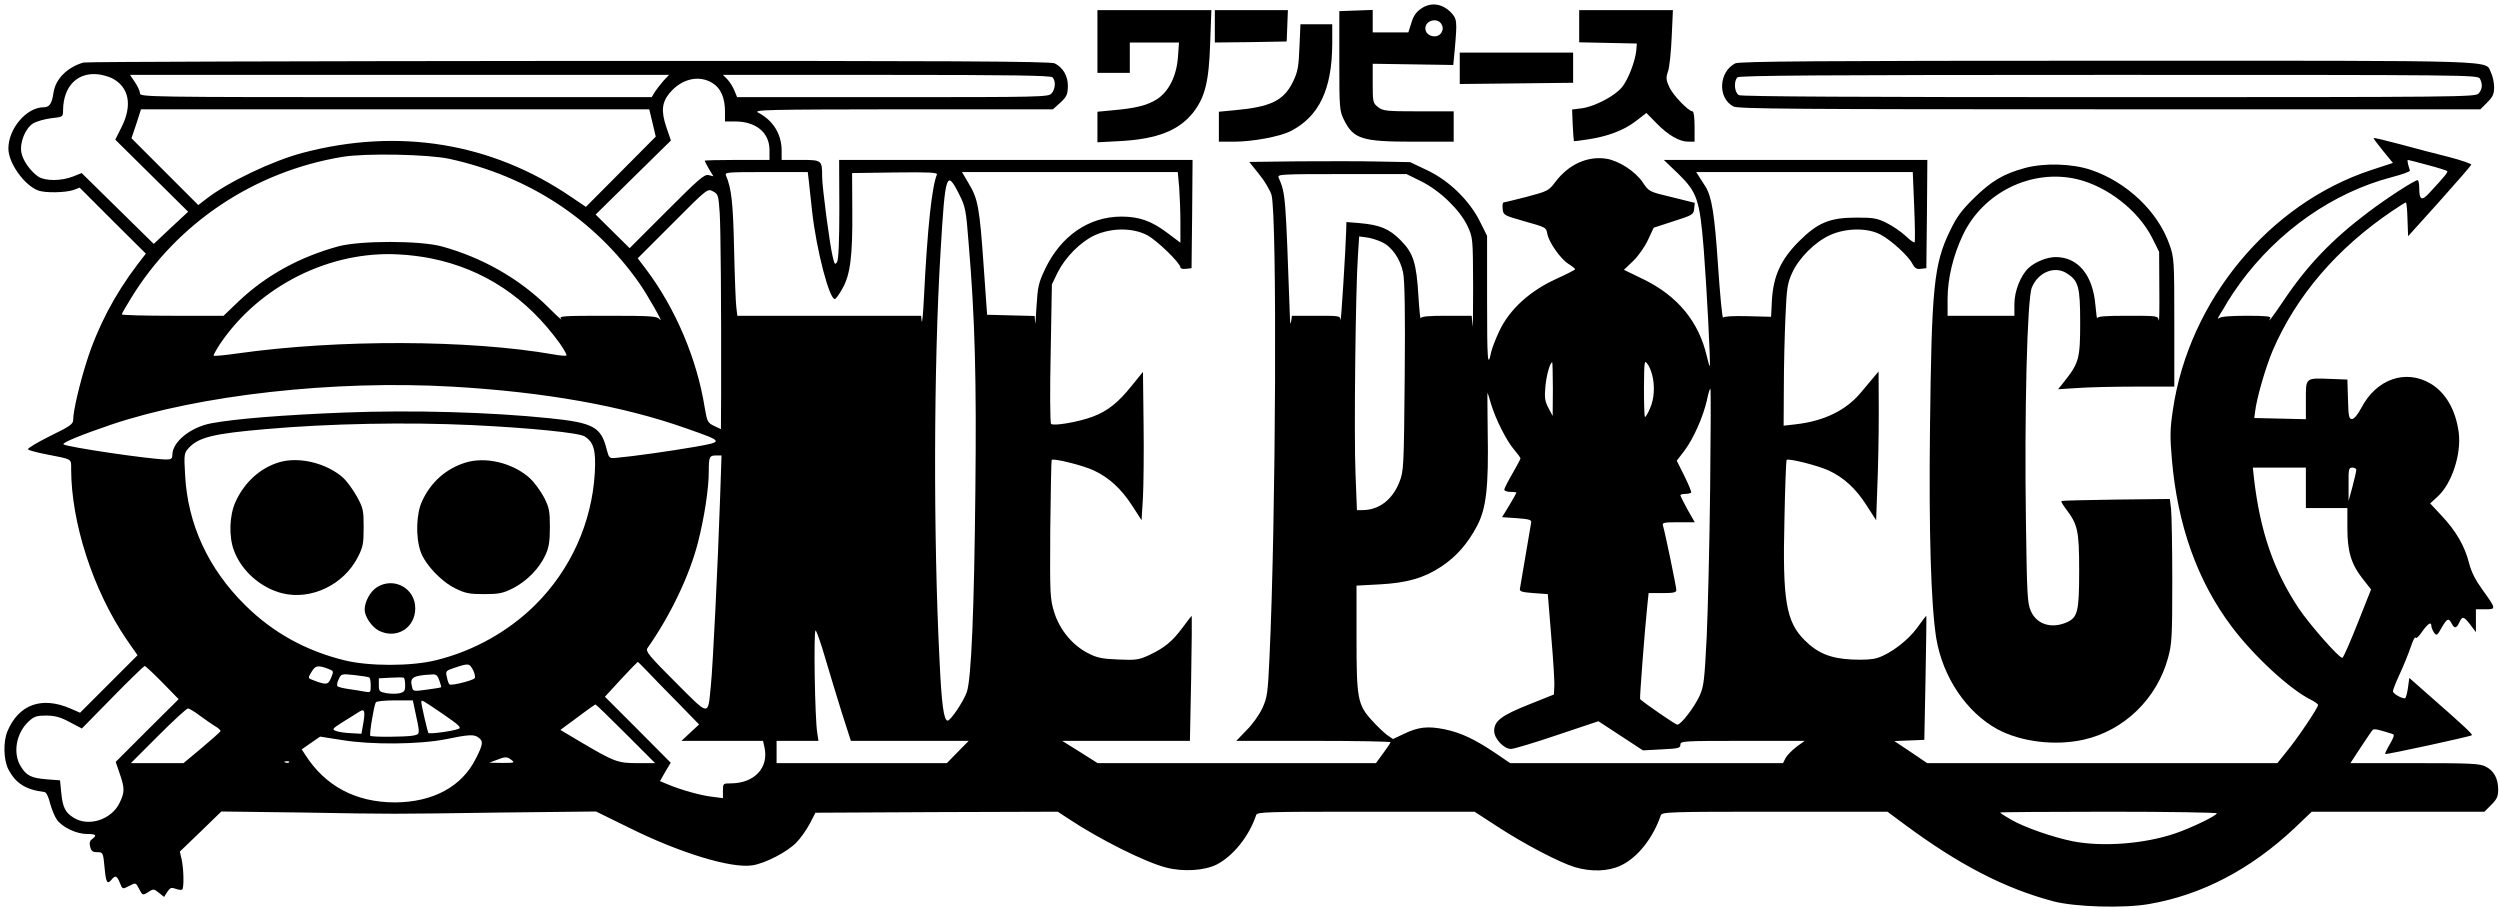 <svg width="123.78" height="45" viewBox="0 0 165 60" fill="none" xmlns="http://www.w3.org/2000/svg">
<path d="M93.808 0.561C93.474 0.788 93.287 1.042 93.154 1.51L92.953 2.138H91.777H90.601V1.403V0.655L89.506 0.695L88.396 0.735V4.009C88.396 7.163 88.41 7.31 88.704 7.911C89.332 9.18 89.893 9.354 93.287 9.354H95.947V8.352V7.35H93.621C91.483 7.35 91.283 7.323 90.949 7.069C90.615 6.802 90.601 6.735 90.601 5.506V4.209L93.261 4.249L95.92 4.29L96.013 3.314C96.187 1.363 96.174 1.243 95.733 0.788C95.158 0.227 94.436 0.134 93.808 0.561ZM95.145 1.604C95.252 1.791 95.252 1.951 95.145 2.138C94.891 2.606 94.076 2.405 94.076 1.871C94.076 1.336 94.891 1.136 95.145 1.604Z" fill="black"/>
<path d="M72.428 2.739V4.811H73.497H74.566V3.808V2.806H76.183H77.813L77.746 3.742C77.653 5.025 77.145 6.04 76.343 6.561C75.688 6.962 74.953 7.149 73.403 7.283L72.428 7.376V8.392V9.394L73.938 9.314C76.37 9.18 77.786 8.619 78.735 7.443C79.537 6.414 79.791 5.385 79.871 2.833L79.951 0.668H76.183H72.428V2.739Z" fill="black"/>
<path d="M80.178 1.737V2.806L82.557 2.78L84.922 2.739L84.962 1.697L85.002 0.668H82.584H80.178V1.737Z" fill="black"/>
<path d="M104.232 1.737V2.793L106.143 2.833L108.04 2.873L108 3.341C107.92 4.062 107.479 5.225 107.065 5.746C106.61 6.321 105.274 7.029 104.405 7.149L103.764 7.229L103.804 8.258C103.831 8.82 103.871 9.301 103.884 9.314C103.898 9.327 104.298 9.287 104.78 9.207C106.116 9.007 107.172 8.606 107.96 8.004L108.668 7.457L109.35 8.151C110.111 8.927 110.846 9.354 111.448 9.354H111.849V8.352C111.849 7.764 111.795 7.35 111.715 7.35C111.448 7.35 110.419 6.281 110.178 5.746C109.964 5.278 109.951 5.131 110.098 4.704C110.192 4.437 110.299 3.408 110.339 2.432L110.419 0.668H107.319H104.232V1.737Z" fill="black"/>
<path d="M85.764 3.114C85.71 4.437 85.657 4.731 85.336 5.399C84.722 6.655 83.853 7.069 81.421 7.283L80.445 7.376V8.365V9.354H81.434C82.664 9.354 84.468 9.02 85.176 8.659C87.06 7.697 87.915 5.906 87.929 2.9V1.604H86.873H85.831L85.764 3.114Z" fill="black"/>
<path d="M96.347 4.503V5.546L100.089 5.506L103.831 5.465V4.477V3.474H100.089H96.347V4.503Z" fill="black"/>
<path d="M5.479 4.129C4.41 4.45 3.648 5.212 3.514 6.107C3.408 6.842 3.247 7.082 2.86 7.082C1.737 7.082 0.534 8.486 0.534 9.808C0.534 10.757 1.577 12.227 2.499 12.575C2.953 12.748 4.276 12.722 4.811 12.548L5.238 12.387L7.416 14.566L9.608 16.744L9.033 17.492C7.55 19.443 6.428 21.581 5.706 23.853C5.225 25.363 4.811 27.14 4.811 27.715C4.811 27.996 4.61 28.142 3.261 28.797C2.405 29.225 1.764 29.613 1.831 29.666C1.884 29.733 2.445 29.88 3.073 30C4.771 30.334 4.677 30.267 4.677 30.949C4.677 34.503 6.12 38.953 8.325 42.2L9.06 43.256L7.163 45.154L5.265 47.051L4.624 46.771C2.726 45.956 1.216 46.503 0.468 48.281C0.187 48.962 0.214 50.138 0.521 50.766C1.016 51.715 1.657 52.129 2.926 52.289C3.033 52.303 3.194 52.624 3.287 53.038C3.394 53.425 3.595 53.92 3.742 54.12C4.102 54.615 5.024 55.056 5.719 55.056C6.321 55.056 6.401 55.136 6.067 55.39C5.906 55.497 5.866 55.657 5.933 55.898C6 56.178 6.094 56.258 6.401 56.258C6.775 56.258 6.788 56.272 6.882 57.261C6.975 58.276 7.056 58.423 7.35 58.062C7.59 57.768 7.697 57.809 7.884 58.263C8.071 58.73 8.058 58.717 8.552 58.463C8.94 58.263 8.953 58.276 9.154 58.664C9.394 59.131 9.394 59.131 9.808 58.864C10.089 58.677 10.143 58.677 10.463 58.931L10.811 59.212L11.024 58.877C11.212 58.597 11.292 58.57 11.586 58.677C11.773 58.744 11.973 58.771 12.013 58.717C12.134 58.597 12.107 57.341 11.973 56.739L11.853 56.218L13.229 54.895L14.592 53.572L19.898 53.639C26.232 53.746 25.443 53.746 33.127 53.639L39.327 53.572L41.505 54.641C44.833 56.298 48.24 57.341 49.644 57.127C50.472 57.007 51.955 56.245 52.557 55.617C52.837 55.336 53.225 54.775 53.439 54.374L53.813 53.653L61.804 53.612L69.808 53.586L70.503 54.04C72.548 55.403 75.595 56.926 76.971 57.274C78.107 57.568 79.497 57.474 80.298 57.074C81.394 56.512 82.45 55.189 82.904 53.813C82.971 53.599 83.439 53.586 90.147 53.586H97.323L98.806 54.548C100.597 55.724 102.962 56.953 103.951 57.247C105.02 57.568 106.169 57.528 106.971 57.14C108.08 56.633 109.109 55.323 109.617 53.826C109.697 53.599 110.178 53.586 117.14 53.586H124.583L125.733 54.441C129.327 57.1 132.307 58.637 135.501 59.492C136.931 59.88 140.205 59.973 141.862 59.679C145.336 59.078 148.557 57.394 151.457 54.668L152.592 53.586H158.298H163.991L164.445 53.131C164.82 52.757 164.9 52.57 164.9 52.129C164.9 51.381 164.606 50.86 164.045 50.592C163.657 50.405 163.002 50.379 159.367 50.379H155.145L155.826 49.336C156.2 48.775 156.548 48.254 156.615 48.187C156.708 48.093 156.962 48.147 157.924 48.454C158.071 48.494 158.018 48.655 157.751 49.123C157.55 49.457 157.416 49.751 157.443 49.777C157.497 49.831 163.056 48.628 163.163 48.535C163.229 48.481 162.655 47.933 160.396 45.956L159.033 44.753L158.94 45.434C158.886 45.795 158.806 46.102 158.739 46.102C158.486 46.102 157.951 45.782 157.951 45.635C157.951 45.541 158.151 45.033 158.405 44.486C158.659 43.938 158.98 43.149 159.127 42.708C159.274 42.281 159.408 42 159.448 42.093C159.474 42.187 159.675 42.013 159.875 41.706C160.263 41.158 160.49 41.011 160.49 41.332C160.49 41.425 160.57 41.612 160.664 41.76C160.837 41.987 160.877 41.96 161.158 41.452C161.519 40.824 161.626 40.771 161.826 41.158C162.013 41.519 162.147 41.492 162.334 41.091C162.534 40.65 162.628 40.677 163.069 41.252L163.43 41.733V40.984V40.223H164.045C164.779 40.223 164.779 40.209 163.857 38.926C163.403 38.298 163.122 37.751 162.975 37.163C162.695 36.053 162.107 35.038 161.158 34.036L160.41 33.234L160.891 32.793C161.84 31.938 162.481 29.973 162.294 28.543C162.094 27.047 161.425 25.911 160.436 25.323C158.779 24.347 156.855 25.029 155.866 26.927C155.626 27.381 155.385 27.662 155.252 27.662C155.051 27.662 155.011 27.488 154.984 26.352L154.944 25.056L153.875 25.016C152.151 24.949 152.205 24.909 152.205 26.392V27.675L150.508 27.635L148.797 27.595L148.851 27.194C148.944 26.312 149.546 24.254 150.013 23.145C151.563 19.537 154.263 16.383 157.911 13.924C158.365 13.617 158.766 13.363 158.806 13.363C158.846 13.363 158.9 13.871 158.913 14.486L158.953 15.595L161.024 13.296C162.16 12.027 163.096 10.944 163.122 10.877C163.149 10.811 162.481 10.584 161.666 10.37C160.837 10.169 159.381 9.782 158.445 9.528C157.497 9.274 156.708 9.087 156.681 9.114C156.655 9.14 156.935 9.514 157.296 9.955L157.951 10.757L156.521 11.225C149.773 13.443 144.481 19.844 143.425 27.06C143.238 28.316 143.225 28.797 143.359 30.334C143.733 34.69 145.056 38.379 147.301 41.359C148.771 43.323 151.203 45.555 152.566 46.209C152.806 46.33 153.007 46.477 153.007 46.543C153.007 46.73 151.644 48.762 150.922 49.63L150.321 50.379H138.762H127.203L126.12 49.644L125.038 48.922L126.027 48.882L127.016 48.842L127.096 44.766C127.136 42.521 127.163 40.677 127.149 40.664C127.136 40.637 126.869 40.984 126.548 41.439C125.933 42.281 124.797 43.149 123.929 43.43C123.635 43.537 122.967 43.577 122.218 43.537C120.828 43.47 119.973 43.123 119.118 42.267C117.889 41.051 117.648 39.635 117.782 34.289C117.822 32.165 117.889 30.401 117.929 30.361C118.049 30.241 120 30.735 120.695 31.056C121.724 31.537 122.499 32.258 123.207 33.367L123.835 34.343L123.915 32.111C123.969 30.895 124.009 28.677 124.009 27.207L123.996 24.521L123.661 24.922C123.474 25.136 123.087 25.604 122.806 25.938C121.831 27.1 120.388 27.795 118.543 28.009L117.728 28.102L117.742 25.577C117.742 24.187 117.795 22.089 117.849 20.913C117.929 19.002 117.982 18.695 118.29 18.013C118.744 17.024 119.786 15.982 120.775 15.528C121.817 15.047 123.261 15.02 124.129 15.488C124.837 15.862 125.96 16.891 126.227 17.412C126.387 17.706 126.508 17.786 126.788 17.746L127.149 17.706L127.189 14.125L127.216 10.557H118.517H109.817L110.753 11.452C112.022 12.695 112.183 13.163 112.45 16.41C112.65 18.935 112.918 24.08 112.851 24.16C112.824 24.187 112.744 23.88 112.65 23.492C112.129 21.247 110.739 19.55 108.508 18.454L107.185 17.813L107.8 17.225C108.134 16.904 108.575 16.276 108.775 15.835L109.149 15.033L110.459 14.606C111.715 14.205 111.782 14.165 111.822 13.791L111.862 13.39L110.352 13.016C108.842 12.655 108.842 12.655 108.428 12.04C107.947 11.319 106.851 10.61 106.022 10.477C104.766 10.29 103.537 10.851 102.655 12.013C102.227 12.588 102.147 12.628 100.784 12.989C99.996 13.189 99.301 13.363 99.247 13.363C99.18 13.363 99.154 13.55 99.18 13.791C99.221 14.191 99.247 14.218 100.517 14.579C102.067 15.02 102.04 14.993 102.134 15.461C102.241 16.009 103.002 17.091 103.51 17.412C103.764 17.572 103.964 17.733 103.964 17.773C103.964 17.813 103.39 18.107 102.681 18.428C100.971 19.216 99.661 20.405 98.98 21.808C98.726 22.343 98.472 22.998 98.419 23.252C98.192 24.361 98.151 23.8 98.151 19.804V15.568L97.684 14.633C96.989 13.229 95.639 11.92 94.196 11.238L93.073 10.704L91.002 10.664C89.866 10.637 87.474 10.637 85.697 10.65L82.45 10.69L83.105 11.506C83.466 11.947 83.826 12.561 83.92 12.869C84.294 14.218 84.214 34.303 83.786 43.403C83.679 45.755 83.639 46.049 83.319 46.744C83.131 47.158 82.664 47.826 82.276 48.2L81.595 48.909H86.713C89.519 48.909 91.804 48.949 91.777 49.002C91.764 49.069 91.537 49.39 91.283 49.737L90.815 50.379H81.635H72.441L71.278 49.644L70.102 48.909H74.325H78.534L78.615 44.793C78.655 42.535 78.668 40.677 78.655 40.664C78.641 40.65 78.374 40.984 78.053 41.425C77.372 42.347 76.851 42.775 75.822 43.256C75.154 43.563 74.953 43.59 73.791 43.537C72.722 43.497 72.374 43.416 71.813 43.123C70.784 42.601 69.942 41.586 69.581 40.437C69.301 39.528 69.287 39.327 69.314 34.958C69.341 32.472 69.381 30.401 69.407 30.361C69.541 30.241 71.479 30.722 72.187 31.056C73.203 31.537 73.978 32.245 74.713 33.367L75.341 34.343L75.434 32.833C75.474 32.018 75.501 29.813 75.474 27.942L75.434 24.548L74.699 25.457C73.804 26.579 73.082 27.154 72.094 27.515C71.158 27.862 69.514 28.142 69.368 27.982C69.301 27.915 69.287 25.817 69.341 23.319L69.421 18.775L69.795 18C70.303 16.984 71.305 15.969 72.254 15.528C73.363 15.033 74.753 15.02 75.715 15.528C76.356 15.862 77.906 17.372 77.906 17.653C77.906 17.733 78.067 17.773 78.281 17.746L78.641 17.706L78.681 14.125L78.708 10.557H67.042H55.376L55.39 13.791C55.39 15.929 55.336 17.118 55.243 17.292C55.109 17.506 55.069 17.465 54.949 16.931C54.762 16.196 54.254 12.347 54.254 11.653C54.254 10.57 54.24 10.557 52.837 10.557H51.581V9.915C51.568 8.846 51.02 7.951 50.044 7.443C49.67 7.243 50.432 7.229 59.572 7.216H69.488L69.982 6.775C70.396 6.388 70.463 6.241 70.477 5.706C70.49 5.038 70.169 4.463 69.608 4.183C69.354 4.049 62.606 4.009 37.55 4.022C20.098 4.036 5.666 4.076 5.479 4.129ZM7.363 5.158C8.499 5.733 8.739 6.935 8.004 8.392L7.59 9.22L9.996 11.599L12.401 13.978L11.265 15.033L10.129 16.102L7.751 13.764L5.372 11.425L4.797 11.653C4.009 11.96 2.967 11.96 2.499 11.653C1.991 11.305 1.483 10.597 1.39 10.062C1.269 9.408 1.657 8.459 2.178 8.138C2.419 8.004 2.94 7.857 3.367 7.804C4.129 7.724 4.143 7.71 4.143 7.296C4.156 5.666 5.118 4.717 6.548 4.918C6.802 4.958 7.176 5.065 7.363 5.158ZM43.804 5.305C43.617 5.519 43.363 5.84 43.229 6.04L43.002 6.414H26.111C9.728 6.414 9.22 6.401 9.22 6.16C9.22 6.027 9.073 5.693 8.886 5.425L8.566 4.944H26.352H44.151L43.804 5.305ZM69.461 5.105C69.688 5.332 69.661 5.88 69.394 6.174C69.194 6.401 68.686 6.414 58.918 6.414H48.641L48.454 5.96C48.347 5.706 48.134 5.372 47.987 5.225L47.706 4.944H58.503C66.722 4.944 69.341 4.984 69.461 5.105ZM47.011 5.479C47.559 5.813 47.84 6.454 47.84 7.35V8.018H48.508C49.884 8.018 50.779 8.753 50.779 9.902V10.557H48.641C47.465 10.557 46.503 10.584 46.503 10.61C46.503 10.65 46.637 10.891 46.784 11.158L47.078 11.639L46.757 11.559C46.477 11.492 46.102 11.826 43.991 13.938L41.546 16.383L40.423 15.274L39.301 14.165L41.786 11.719L44.272 9.274L43.964 8.379C43.617 7.336 43.67 6.762 44.191 6.134C44.98 5.198 46.116 4.931 47.011 5.479ZM43.056 8.111L43.27 9.02L40.958 11.345L38.659 13.657L37.67 12.989C32.432 9.421 26.285 8.419 19.964 10.089C17.947 10.624 15.007 12.027 13.59 13.136L13.069 13.537L10.864 11.332L8.659 9.127L8.98 8.178L9.287 7.216H26.058H42.842L43.056 8.111ZM29.666 10.49C34.877 11.639 39.194 14.459 42.147 18.641C42.708 19.43 43.898 21.528 43.523 21.073C43.35 20.873 43.016 20.846 40.089 20.846C37.029 20.846 36.855 20.86 37.029 21.073C37.136 21.207 36.735 20.846 36.16 20.272C34.276 18.401 31.817 16.998 29.131 16.263C27.675 15.875 23.773 15.875 22.316 16.263C19.737 16.971 17.532 18.187 15.728 19.898L14.739 20.846H11.372C9.528 20.846 8.018 20.806 8.018 20.753C8.018 20.713 8.298 20.218 8.646 19.657C11.679 14.713 16.771 11.319 22.584 10.356C24.107 10.102 28.263 10.183 29.666 10.49ZM160.236 10.891C160.904 11.065 161.492 11.252 161.532 11.292C161.599 11.359 161.399 11.613 160.37 12.722C159.849 13.296 159.688 13.216 159.688 12.387C159.688 12.12 159.635 11.893 159.581 11.893C159.381 11.893 157.523 13.096 156.307 14.018C153.915 15.822 152.285 17.532 150.735 19.844C150.08 20.82 149.612 21.448 149.853 21.007C149.933 20.886 149.586 20.846 148.303 20.846C147.167 20.846 146.592 20.9 146.459 21.007C146.365 21.1 146.379 21.007 146.512 20.793C146.646 20.579 146.886 20.192 147.033 19.924C147.194 19.657 147.555 19.109 147.849 18.708C150.387 15.234 154.009 12.708 157.884 11.693C158.552 11.519 159.073 11.332 159.073 11.265C159.06 11.212 159.007 11.024 158.953 10.851C158.913 10.69 158.9 10.557 158.94 10.557C158.967 10.557 159.555 10.704 160.236 10.891ZM53.372 11.92C53.412 12.241 53.505 13.123 53.586 13.898C53.866 16.477 54.748 19.858 55.109 19.737C55.176 19.71 55.403 19.403 55.603 19.029C56.111 18.134 56.272 16.904 56.245 13.898L56.232 11.425L59.065 11.385C61.31 11.359 61.884 11.385 61.831 11.519C61.497 12.334 61.203 15.06 60.975 19.644C60.922 20.713 60.855 21.421 60.828 21.207L60.788 20.846H54.722H48.655L48.588 20.272C48.548 19.964 48.481 18.227 48.441 16.41C48.374 13.363 48.267 12.428 47.906 11.586C47.813 11.372 47.987 11.359 50.552 11.359H53.305L53.372 11.92ZM77.826 12.387C77.866 12.949 77.906 13.991 77.906 14.713V16.022L77.051 15.381C76.009 14.592 75.194 14.299 74.018 14.299C71.866 14.299 70.022 15.568 68.98 17.746C68.539 18.668 68.486 18.922 68.405 20.245C68.365 21.047 68.325 21.528 68.312 21.287L68.285 20.86L66.722 20.82L65.145 20.779L64.918 17.572C64.65 13.71 64.543 13.136 63.942 12.134L63.488 11.359H70.61H77.733L77.826 12.387ZM126.347 13.63C126.401 14.886 126.414 15.956 126.374 15.996C126.334 16.036 126.067 15.849 125.786 15.581C125.506 15.314 124.944 14.927 124.543 14.726C123.902 14.405 123.661 14.365 122.539 14.365C120.762 14.365 119.973 14.699 118.717 15.956C117.541 17.145 117.047 18.214 116.953 19.844L116.9 20.913L115.35 20.873C114.401 20.846 113.786 20.886 113.733 20.967C113.679 21.047 113.532 19.51 113.399 17.559C113.171 14.125 112.984 12.989 112.57 12.321C112.463 12.16 112.289 11.88 112.169 11.693L111.955 11.359H119.105H126.254L126.347 13.63ZM93.808 11.973C95.065 12.601 96.347 13.857 96.855 14.913C97.216 15.702 97.216 15.702 97.229 18.909C97.229 20.673 97.216 21.835 97.189 21.474L97.136 20.846H95.479C94.276 20.846 93.822 20.886 93.768 21.007C93.742 21.1 93.675 20.459 93.621 19.577C93.488 17.345 93.287 16.704 92.432 15.849C91.67 15.087 91.069 14.846 89.706 14.726L88.864 14.659L88.851 15.18C88.837 16.089 88.503 21.461 88.477 21.14C88.463 20.846 88.423 20.846 86.873 20.846H85.269L85.216 21.207C85.176 21.461 85.149 21.381 85.136 20.98C84.842 12.775 84.855 12.829 84.388 11.719C84.294 11.506 84.548 11.492 88.57 11.492H92.833L93.808 11.973ZM63.301 12.829C63.715 13.644 63.755 13.857 63.929 16.102C64.343 20.993 64.45 25.056 64.37 32.339C64.29 40.316 64.102 44.806 63.808 45.675C63.608 46.276 62.739 47.572 62.539 47.572C62.285 47.572 62.138 46.477 62.004 43.59C61.59 35.345 61.617 24.12 62.071 16.637C62.379 11.425 62.459 11.158 63.301 12.829ZM47.492 14.058C47.559 15.18 47.599 20.005 47.586 26.018L47.572 28.33L47.118 28.116C46.69 27.902 46.664 27.835 46.503 26.913C45.995 23.706 44.579 20.365 42.628 17.773L42.08 17.051L44.379 14.753C46.664 12.454 46.69 12.441 47.038 12.628C47.385 12.802 47.412 12.882 47.492 14.058ZM91.203 15.982C91.871 16.29 92.419 17.091 92.606 17.987C92.713 18.508 92.753 20.606 92.713 24.895C92.659 30.882 92.646 31.096 92.365 31.817C91.897 33.007 91.002 33.675 89.92 33.675H89.559L89.466 31.296C89.359 28.891 89.466 19.122 89.626 16.851L89.706 15.608L90.2 15.675C90.468 15.702 90.922 15.849 91.203 15.982ZM28.463 17.065C31.911 17.759 34.771 19.657 36.949 22.69C37.216 23.078 37.416 23.425 37.376 23.465C37.336 23.506 36.962 23.479 36.535 23.399C30.976 22.423 22.276 22.396 15.661 23.332C14.833 23.452 14.125 23.519 14.085 23.479C14.058 23.452 14.245 23.105 14.499 22.717C17.091 18.869 21.768 16.53 26.325 16.797C26.953 16.824 27.915 16.944 28.463 17.065ZM109.042 24.722C109.243 25.457 109.189 26.338 108.909 26.953C108.775 27.274 108.628 27.528 108.575 27.528C108.535 27.528 108.508 26.673 108.508 25.617C108.521 23.92 108.535 23.746 108.708 23.987C108.828 24.12 108.975 24.454 109.042 24.722ZM102.494 25.684L102.481 27.461L102.2 26.927C101.973 26.499 101.933 26.258 102 25.523C102.067 24.775 102.307 23.92 102.454 23.92C102.468 23.92 102.494 24.722 102.494 25.684ZM29.799 25.523C35.906 25.871 41.091 26.793 45.274 28.276C47.786 29.158 47.786 29.158 45.808 29.506C44.272 29.773 41.733 30.134 40.637 30.227C40.196 30.267 40.183 30.241 40.022 29.639C39.661 28.183 39.14 27.902 36.24 27.608C32.339 27.207 27.221 27.06 22.73 27.234C18.655 27.394 15.514 27.648 13.938 27.942C12.561 28.196 11.358 29.172 11.358 30.027C11.358 30.267 11.278 30.334 10.984 30.334C9.942 30.334 4.343 29.506 4.169 29.332C4.062 29.225 5.425 28.677 7.35 28.022C13.163 26.071 22.036 25.082 29.799 25.523ZM112.877 32.232C112.837 35.853 112.73 40.263 112.65 42.027C112.503 44.913 112.463 45.301 112.183 45.929C111.835 46.69 110.953 47.84 110.713 47.84C110.592 47.84 108.668 46.517 108.254 46.156C108.214 46.116 108.548 41.693 108.735 39.915L108.815 39.154H109.724C110.445 39.154 110.646 39.114 110.646 38.953C110.646 38.753 109.898 35.131 109.764 34.704C109.697 34.503 109.804 34.477 110.779 34.477H111.862L111.381 33.635C111.127 33.167 110.913 32.739 110.913 32.699C110.913 32.646 111.06 32.606 111.22 32.606C111.394 32.606 111.568 32.566 111.621 32.526C111.661 32.486 111.461 31.991 111.18 31.43L110.673 30.414L111.194 29.733C111.782 28.944 112.41 27.528 112.664 26.419C112.744 26.005 112.851 25.657 112.891 25.657C112.931 25.657 112.918 28.624 112.877 32.232ZM98.419 26.686C98.713 27.675 99.448 29.131 99.955 29.706C100.169 29.96 100.356 30.214 100.356 30.267C100.356 30.307 100.116 30.762 99.822 31.27C99.528 31.777 99.287 32.245 99.287 32.325C99.287 32.405 99.474 32.472 99.688 32.472C99.915 32.472 100.089 32.499 100.089 32.526C100.089 32.552 99.875 32.926 99.621 33.354L99.14 34.142L100.116 34.209C100.877 34.263 101.091 34.316 101.065 34.477C101.051 34.584 100.877 35.572 100.69 36.681C100.503 37.777 100.33 38.779 100.316 38.886C100.29 39.047 100.49 39.1 101.225 39.154L102.16 39.221L102.388 42.027C102.521 43.563 102.615 45.06 102.588 45.341L102.561 45.849L100.891 46.517C99.087 47.238 98.619 47.599 98.619 48.254C98.619 48.762 99.261 49.443 99.728 49.443C99.915 49.443 101.292 49.029 102.788 48.521L105.501 47.612L106.971 48.575L108.441 49.537L109.684 49.47C110.779 49.416 110.913 49.39 110.913 49.163C110.913 48.922 111.073 48.909 115.016 48.909H119.118L118.583 49.296C118.29 49.523 117.969 49.844 117.862 50.031L117.688 50.379H108.681H99.675L98.713 49.724C97.336 48.802 96.441 48.374 95.359 48.147C94.236 47.92 93.608 47.987 92.646 48.454L91.938 48.788L91.55 48.521C91.336 48.361 90.882 47.933 90.548 47.559C89.599 46.517 89.532 46.116 89.532 42.093V38.659L91.042 38.579C92.86 38.486 94.009 38.151 95.131 37.403C96.134 36.735 96.869 35.893 97.497 34.704C98.098 33.555 98.258 32.151 98.192 28.503C98.178 27.087 98.165 25.924 98.178 25.924C98.192 25.924 98.298 26.272 98.419 26.686ZM31.136 28.062C34.998 28.249 38.205 28.57 38.579 28.811C39.18 29.198 39.327 29.733 39.247 31.203C39.06 34.49 37.657 37.617 35.292 39.956C33.514 41.706 31.216 42.989 28.744 43.59C27.127 43.991 24.321 43.991 22.717 43.59C20.165 42.962 17.987 41.76 16.156 39.942C13.724 37.537 12.374 34.61 12.2 31.363C12.12 29.973 12.134 29.92 12.441 29.572C13.096 28.864 14.085 28.624 17.506 28.33C21.742 27.956 26.833 27.862 31.136 28.062ZM47.519 32.833C47.372 37.229 47.038 44.058 46.904 45.301C46.704 47.305 46.851 47.319 44.566 45.033C42.815 43.283 42.588 43.002 42.722 42.788C44.245 40.624 45.501 37.978 46.049 35.84C46.477 34.183 46.771 32.245 46.771 31.122C46.771 30.147 46.811 30.067 47.278 30.067H47.612L47.519 32.833ZM152.205 32.205V33.541H153.581H154.944V34.851C154.944 36.414 155.198 37.256 155.973 38.232L156.508 38.913L155.612 41.172C155.118 42.414 154.677 43.43 154.61 43.43C154.383 43.43 152.445 41.225 151.737 40.169C150.08 37.67 149.198 35.118 148.784 31.63L148.704 30.869H150.454H152.205V32.205ZM155.532 31.029C155.532 31.122 155.412 31.617 155.278 32.138L155.024 33.074V31.964C155.011 30.949 155.038 30.869 155.278 30.869C155.425 30.869 155.546 30.949 155.532 31.029ZM54.454 43.43C54.722 44.352 55.216 45.956 55.537 46.998L56.151 48.909H60.04H63.929L63.207 49.644L62.486 50.379H56.86H51.247V49.644V48.909H52.637H54.013L53.933 48.401C53.773 47.479 53.679 41.479 53.826 41.626C53.906 41.693 54.187 42.508 54.454 43.43ZM42.681 44.285C42.975 44.606 43.884 45.528 44.686 46.343L46.129 47.826L45.554 48.361L44.967 48.909H47.666H50.352L50.445 49.323C50.753 50.686 49.777 51.715 48.214 51.715C47.719 51.715 47.706 51.728 47.706 52.196V52.69L46.984 52.597C46.249 52.517 44.913 52.142 44.031 51.768L43.55 51.568L43.898 50.953L44.258 50.352L42.093 48.174L39.915 45.996L40.971 44.846C41.546 44.218 42.053 43.711 42.08 43.697C42.107 43.697 42.374 43.964 42.681 44.285ZM31.216 44.245C31.323 44.472 31.376 44.713 31.309 44.779C31.149 44.94 29.746 45.287 29.652 45.18C29.599 45.14 29.519 44.913 29.479 44.686C29.385 44.298 29.412 44.272 30.027 44.071C30.922 43.777 30.962 43.777 31.216 44.245ZM10.704 45.06L11.773 46.156L9.688 48.227L7.617 50.298L7.884 51.074C8.218 52.049 8.218 52.289 7.871 53.011C7.336 54.107 5.84 54.601 4.851 53.987C4.29 53.653 4.116 53.292 4.022 52.316L3.942 51.514L3.073 51.448C2.045 51.367 1.724 51.207 1.35 50.592C0.815 49.724 1.042 48.414 1.857 47.639C2.232 47.292 2.392 47.238 3.047 47.238C3.648 47.252 3.982 47.345 4.597 47.679L5.385 48.093L7.403 46.036C8.512 44.9 9.474 43.978 9.528 43.964C9.581 43.964 10.116 44.459 10.704 45.06ZM21.608 44.138C22.022 44.298 22.022 44.298 21.835 44.753C21.635 45.221 21.528 45.234 20.646 44.9C20.298 44.766 20.298 44.766 20.539 44.365C20.793 43.938 20.953 43.898 21.608 44.138ZM24.361 44.726C24.414 44.753 24.454 44.993 24.454 45.261C24.454 45.715 24.441 45.728 24.067 45.661C23.866 45.621 23.385 45.541 22.998 45.488C22.624 45.434 22.276 45.354 22.249 45.287C22.209 45.234 22.249 45.02 22.343 44.833C22.503 44.486 22.517 44.472 23.385 44.566C23.866 44.619 24.294 44.686 24.361 44.726ZM28.984 44.926C29.065 45.154 29.118 45.354 29.105 45.367C29.078 45.394 28.664 45.461 28.156 45.528C27.274 45.648 27.247 45.648 27.18 45.341C27.02 44.726 27.221 44.592 28.49 44.526C28.771 44.499 28.864 44.579 28.984 44.926ZM26.726 45.234C26.726 45.621 26.673 45.688 26.338 45.768C26.125 45.809 25.737 45.809 25.47 45.755C25.029 45.675 24.989 45.635 24.989 45.221V44.779L25.764 44.739C26.178 44.713 26.566 44.713 26.633 44.739C26.686 44.766 26.726 44.98 26.726 45.234ZM27.367 46.864C27.728 48.535 27.728 48.454 27.261 48.561C26.739 48.655 24.535 48.668 24.428 48.575C24.347 48.494 24.668 46.57 24.788 46.37C24.828 46.289 25.403 46.236 26.058 46.236H27.234L27.367 46.864ZM29.212 47.131C30.307 47.88 30.468 48.04 30.241 48.12C29.813 48.281 28.33 48.468 28.263 48.388C28.196 48.281 27.795 46.53 27.795 46.356C27.795 46.169 27.822 46.183 29.212 47.131ZM41.292 48.441L43.229 50.379H42.053C40.744 50.379 40.543 50.298 38.232 48.935L36.975 48.187L37.35 47.907C37.563 47.76 38.058 47.385 38.472 47.078C38.886 46.771 39.247 46.517 39.287 46.503C39.327 46.503 40.223 47.372 41.292 48.441ZM13.163 47.238C13.497 47.479 13.951 47.8 14.165 47.933C14.392 48.053 14.552 48.214 14.539 48.267C14.512 48.321 13.964 48.815 13.296 49.376L12.094 50.379H10.356H8.619L10.423 48.575C11.412 47.586 12.294 46.771 12.387 46.771C12.481 46.771 12.829 46.984 13.163 47.238ZM23.947 47.84L23.84 48.441L23.145 48.401C22.771 48.388 22.316 48.321 22.156 48.254C21.875 48.147 21.915 48.107 22.65 47.639C23.091 47.372 23.572 47.065 23.719 46.971C24.053 46.757 24.107 46.958 23.947 47.84ZM31.577 48.695C31.898 48.935 31.871 49.136 31.39 50.085C30.468 51.929 28.57 52.958 26.058 52.971C23.479 52.971 21.448 51.902 20.125 49.817L19.898 49.47L20.512 49.042L21.114 48.628L22.557 48.855C24.481 49.176 27.648 49.149 29.399 48.802C30.962 48.481 31.27 48.468 31.577 48.695ZM33.755 50.178C33.982 50.352 33.929 50.365 33.14 50.365L32.272 50.352L32.739 50.178C33.354 49.938 33.448 49.938 33.755 50.178ZM19.069 50.325C19.029 50.365 18.909 50.379 18.815 50.339C18.708 50.298 18.748 50.258 18.895 50.258C19.042 50.245 19.122 50.285 19.069 50.325ZM146.325 53.693C146.325 53.84 144.681 54.641 143.586 55.016C141.555 55.711 138.788 55.924 136.811 55.537C135.501 55.27 133.644 54.628 132.762 54.12C132.361 53.893 132.027 53.679 132.027 53.639C132.027 53.612 135.247 53.586 139.176 53.586C143.105 53.586 146.325 53.639 146.325 53.693Z" fill="black"/>
<path d="M18.441 30.508C17.185 30.869 16.129 31.817 15.528 33.127C15.127 34.009 15.073 35.399 15.421 36.334C15.915 37.684 17.185 38.806 18.615 39.167C20.526 39.635 22.664 38.606 23.599 36.788C23.947 36.107 23.987 35.88 23.987 34.811C23.987 33.702 23.96 33.541 23.532 32.766C23.278 32.312 22.864 31.737 22.597 31.51C21.528 30.575 19.737 30.134 18.441 30.508Z" fill="black"/>
<path d="M30.681 30.548C29.412 30.949 28.423 31.831 27.849 33.074C27.461 33.889 27.408 35.425 27.742 36.401C28.036 37.256 29.091 38.379 30.04 38.846C30.695 39.167 30.962 39.221 31.938 39.221C32.926 39.221 33.18 39.167 33.849 38.833C34.757 38.365 35.586 37.523 35.987 36.641C36.214 36.147 36.281 35.76 36.281 34.811C36.281 33.742 36.241 33.514 35.893 32.833C35.666 32.405 35.252 31.844 34.971 31.577C33.822 30.548 32.031 30.12 30.681 30.548Z" fill="black"/>
<path d="M24.882 38.753C24.428 39.033 24.053 39.715 24.053 40.249C24.053 40.704 24.521 41.385 24.976 41.626C26.138 42.227 27.394 41.465 27.394 40.156C27.394 38.846 26.005 38.071 24.882 38.753Z" fill="black"/>
<path d="M114.534 4.183C113.439 4.744 113.359 6.481 114.414 7.029C114.722 7.189 118.41 7.216 139.256 7.216H163.724L164.178 6.762C164.552 6.388 164.632 6.2 164.632 5.759C164.632 5.452 164.539 5.024 164.432 4.811C163.991 3.955 165.848 4.009 139.149 4.009C120.134 4.009 114.788 4.049 114.534 4.183ZM163.697 5.198C163.884 5.572 163.857 5.893 163.604 6.174C163.403 6.401 162.468 6.414 139.216 6.414C122.806 6.414 114.949 6.374 114.775 6.281C114.481 6.12 114.414 5.372 114.681 5.105C114.802 4.984 120.428 4.944 139.203 4.944C163.136 4.944 163.55 4.944 163.697 5.198Z" fill="black"/>
<path d="M133.657 11.091C132.254 11.466 131.425 11.96 130.276 13.096C129.474 13.884 129.14 14.338 128.713 15.234C127.644 17.439 127.497 18.935 127.39 28.276C127.31 35.172 127.457 39.956 127.804 42.134C128.232 44.699 129.795 47.025 131.853 48.147C133.403 48.975 135.648 49.256 137.546 48.828C140.205 48.227 142.37 46.129 143.105 43.43C143.358 42.521 143.385 42.053 143.385 38.352C143.385 36.107 143.345 33.969 143.305 33.608L143.225 32.94L139.67 32.98C137.706 33.007 136.089 33.047 136.062 33.074C136.036 33.1 136.156 33.327 136.343 33.568C137.145 34.624 137.238 34.998 137.238 37.657C137.238 40.423 137.145 40.771 136.37 41.105C135.367 41.519 134.419 41.198 134.044 40.33C133.817 39.822 133.791 39.194 133.724 34.477C133.617 27.327 133.804 19.751 134.111 18.989C134.512 17.987 135.595 17.532 136.396 18.027C137.198 18.521 137.305 18.922 137.305 21.314C137.305 23.666 137.225 23.96 136.263 25.176L135.848 25.697L137.091 25.617C137.786 25.564 139.51 25.523 140.94 25.523H143.519V21.274C143.519 17.158 143.505 17.011 143.198 16.142C142.436 13.964 140.392 12.027 138.04 11.225C136.797 10.797 134.94 10.744 133.657 11.091ZM137.091 11.826C139.109 12.307 141.14 13.898 142.049 15.688L142.517 16.624L142.53 19.029C142.543 20.365 142.53 21.314 142.49 21.14C142.436 20.846 142.396 20.846 140.432 20.846C138.935 20.846 138.441 20.886 138.428 21.007C138.414 21.1 138.361 20.699 138.307 20.111C138.134 18.147 137.158 16.971 135.688 16.971C135.127 16.971 134.352 17.278 133.911 17.679C133.376 18.174 132.962 19.216 132.962 20.071V20.846H130.757H128.552V19.737C128.552 18.387 128.913 16.891 129.555 15.528C130.891 12.695 134.098 11.131 137.091 11.826Z" fill="black"/>
</svg>
